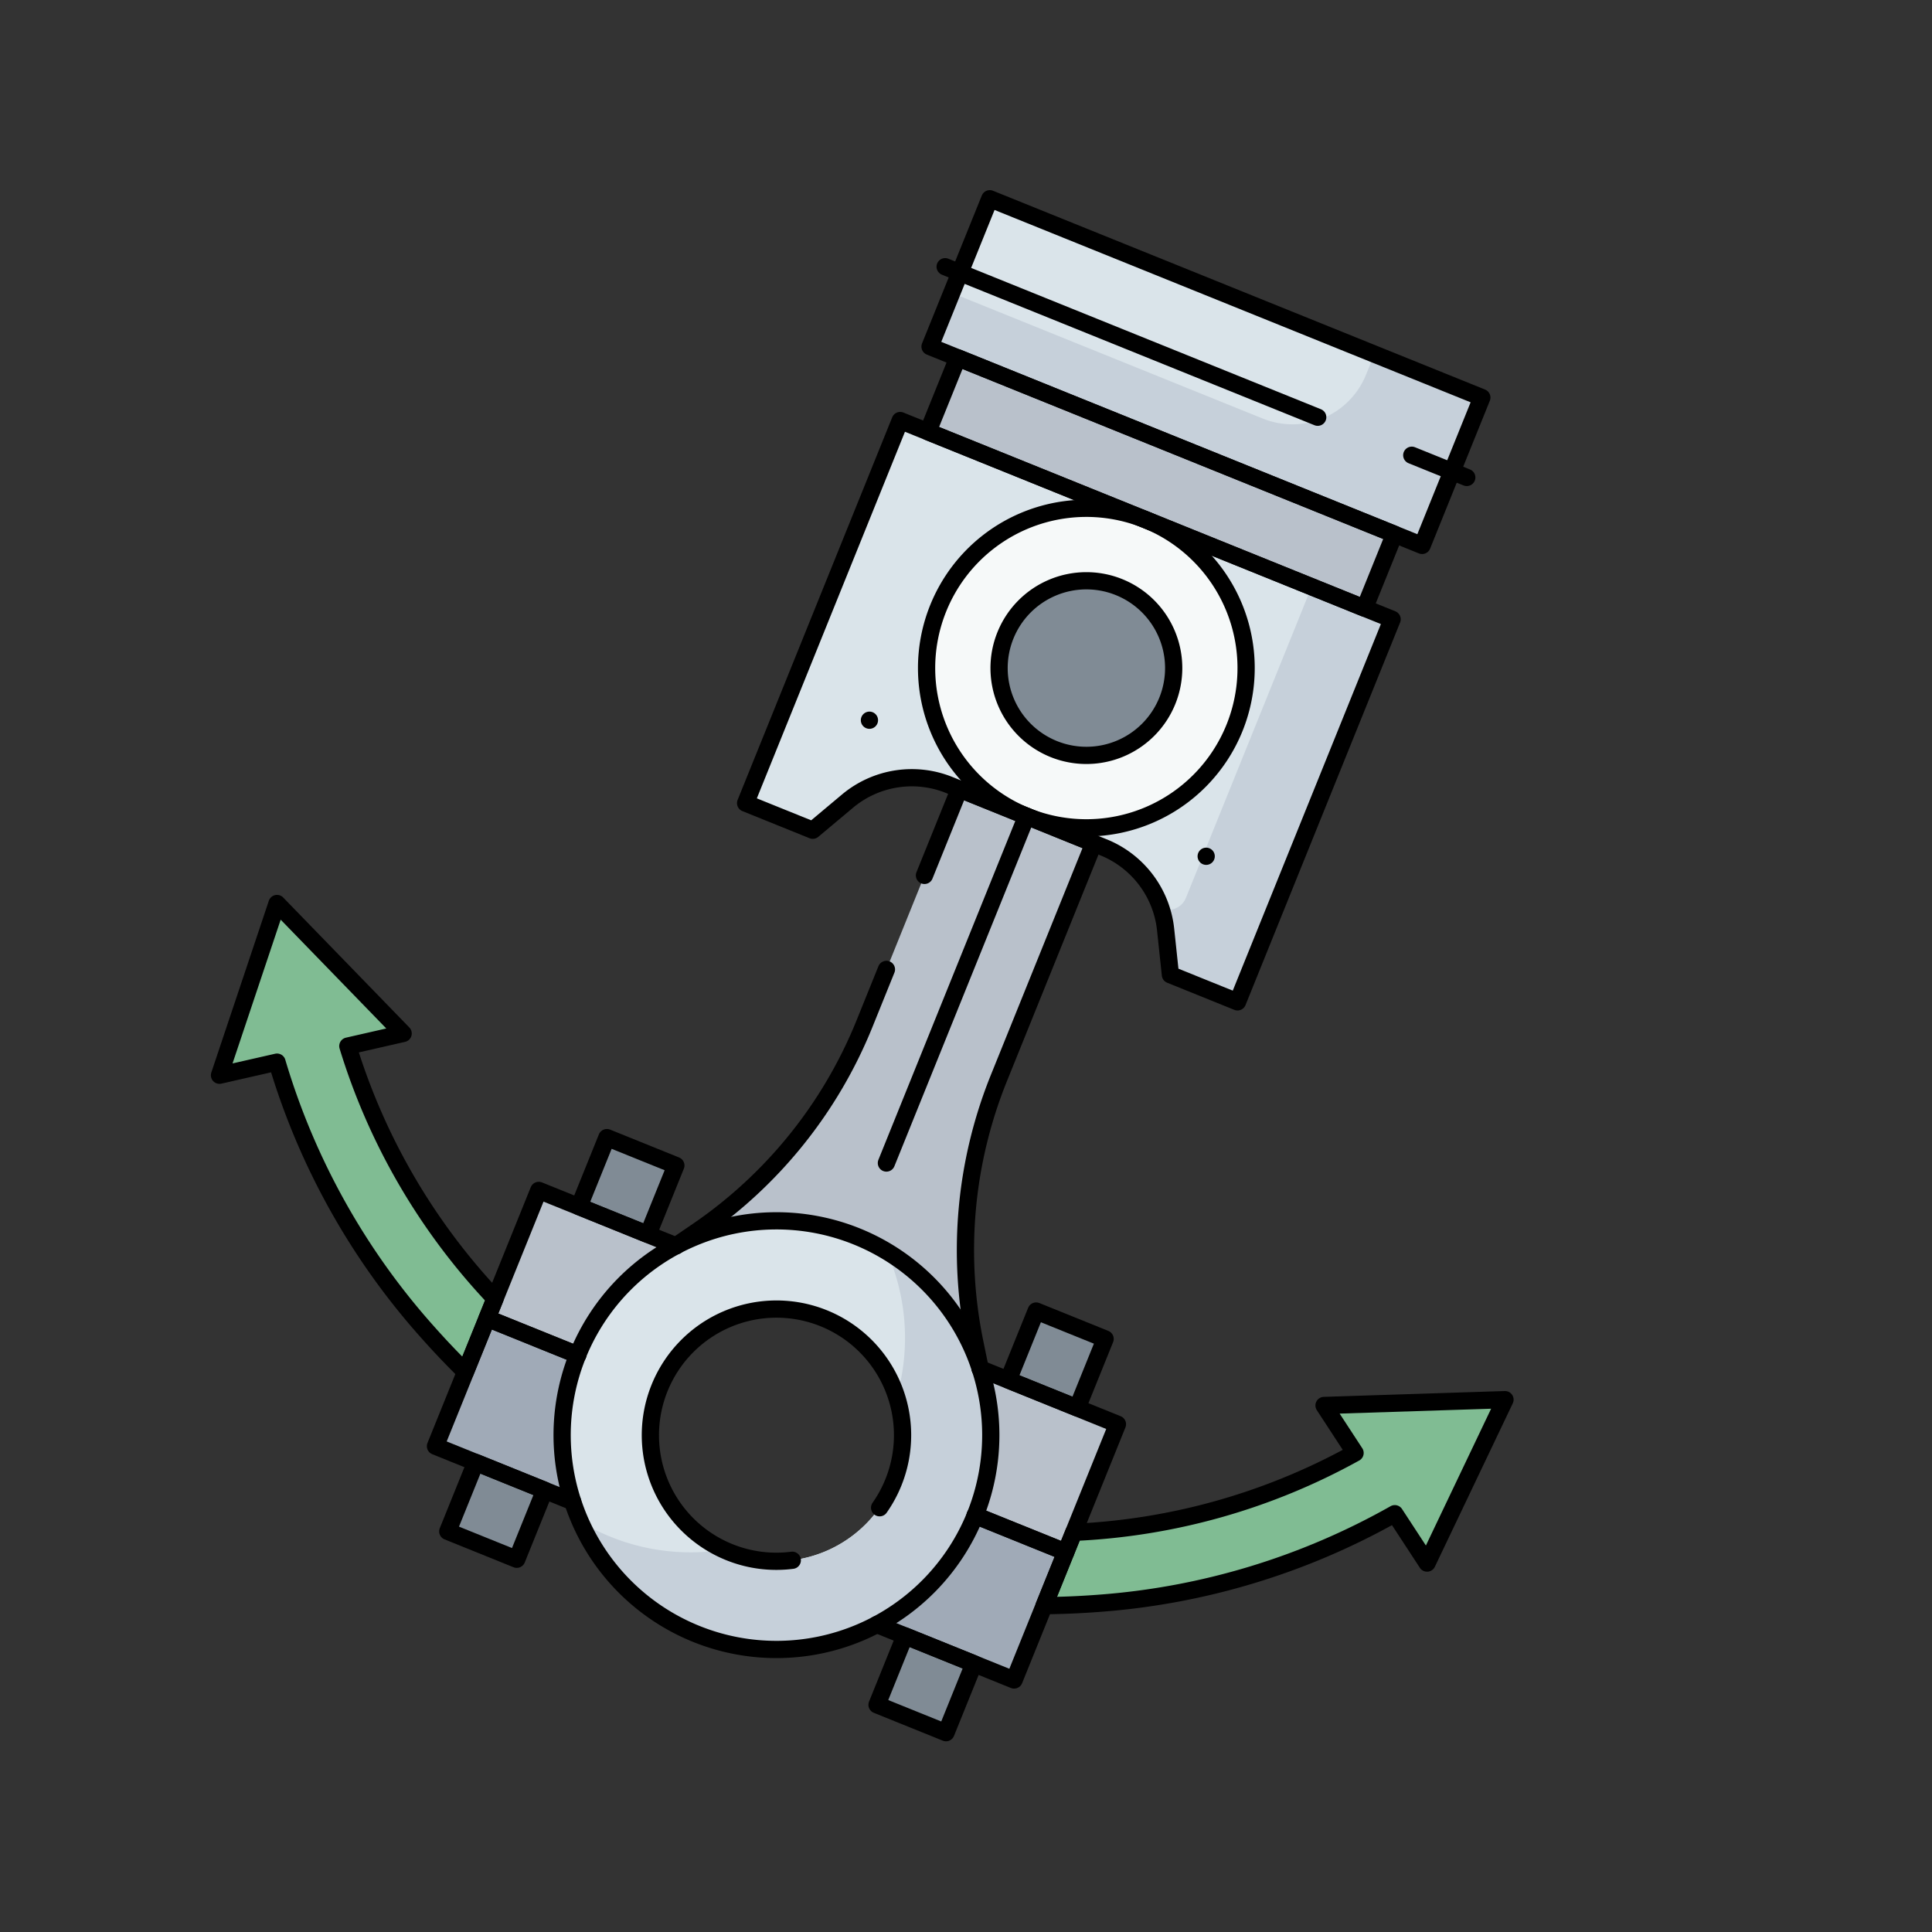 <svg xmlns="http://www.w3.org/2000/svg" xmlns:xlink="http://www.w3.org/1999/xlink" width="112.086" height="112.086" viewBox="0 0 112.086 112.086">
  <rect x="0" y="0" width="112.086" height="112.086" fill="#333333" stroke="none"/>
  <defs>
    <clipPath id="clip-path">
      <path id="path10448" d="M0-682.665H86.1v86.1H0Z" transform="translate(0 682.665)"/>
    </clipPath>
  </defs>
  <g id="g10440" transform="translate(-223.477 632.956) rotate(22)">
    <path id="path10442" d="M250.068-663.412H219.279v-9.252h30.788Z" transform="translate(-191.623 -8.739)" fill="#dae4ea"/>
    <g id="g10444" transform="translate(0 -682.665)">
      <g id="g10446" clip-path="url(#clip-path)">
        <g id="g10452" transform="translate(27.657 1.261)">
          <path id="path10454" d="M-166.712,0V1.292a4.6,4.6,0,0,1-4.6,4.6h-19.464V9.253h30.788V0Z" transform="translate(190.773)" fill="#c6d0da"/>
        </g>
        <path id="path10456" d="M260.337-599.305H233.014v4.626h27.323Z" transform="translate(-203.625 609.819)" fill="#b9c1cb"/>
        <g id="g10458" transform="translate(27.657 15.14)">
          <path id="path10460" d="M0,0V23.938H4.2l1.237-2.322a5.809,5.809,0,0,1,5.127-3.078h9.651a5.809,5.809,0,0,1,5.127,3.078l1.237,2.322h4.2V0Z" fill="#dae4ea"/>
        </g>
        <g id="g10462" transform="translate(52.294 15.14)">
          <path id="path10464" d="M-7.663,0V19.469a1.106,1.106,0,0,1-1.106,1.106h0a5.814,5.814,0,0,1,.709,1.041l1.237,2.322h4.2V0Z" transform="translate(8.769)" fill="#c6d0da"/>
        </g>
        <g id="g10466" transform="translate(33.781 15.14)">
          <path id="path10468" d="M-128.448-64.223a9.269,9.269,0,0,1-9.269,9.269,9.269,9.269,0,0,1-9.269-9.269,9.269,9.269,0,0,1,9.269-9.269,9.269,9.269,0,0,1,9.269,9.269" transform="translate(146.986 73.492)" fill="#f6f9f9"/>
        </g>
        <g id="g10470" transform="translate(37.986 19.344)">
          <path id="path10472" d="M-70.189-35.094a5.065,5.065,0,0,1-5.065,5.065,5.065,5.065,0,0,1-5.065-5.065,5.065,5.065,0,0,1,5.065-5.065,5.065,5.065,0,0,1,5.065,5.065" transform="translate(80.32 40.159)" fill="#808b95"/>
        </g>
        <g id="g10474" transform="translate(30.617 59.973)">
          <path id="path10476" d="M-86.15-136.836a7.316,7.316,0,0,1-7.315-7.316,7.316,7.316,0,0,1,7.315-7.315,7.316,7.316,0,0,1,7.315,7.315,7.316,7.316,0,0,1-7.315,7.316m0-19.749a12.434,12.434,0,0,0-12.434,12.434A12.434,12.434,0,0,0-86.15-131.717a12.434,12.434,0,0,0,12.434-12.434A12.434,12.434,0,0,0-86.15-156.585" transform="translate(98.584 156.585)" fill="#dae4ea"/>
        </g>
        <g id="g10478" transform="translate(34.39 60.122)">
          <path id="path10480" d="M-73.415,0a12.4,12.4,0,0,1,3.706,7.626,7.285,7.285,0,0,1,1.675,4.659A7.316,7.316,0,0,1-75.349,19.6q-.171,0-.341-.008a12.376,12.376,0,0,1-6.386,1.763,12.519,12.519,0,0,1-1.935-.15,12.393,12.393,0,0,0,8.661,3.513A12.434,12.434,0,0,0-62.915,12.284,12.437,12.437,0,0,0-73.415,0" transform="translate(84.01)" fill="#c6d0da"/>
        </g>
        <g id="g10482" transform="translate(33.536 33.679)">
          <path id="path10484" d="M-95.056-101.747v-14.685h-8.408v14.685a26.649,26.649,0,0,1-4.459,14.757l-.852,1.281a12.407,12.407,0,0,1,9.515-4.43,12.407,12.407,0,0,1,9.515,4.43l-.852-1.281a26.649,26.649,0,0,1-4.459-14.757" transform="translate(108.776 116.432)" fill="#b9c1cb"/>
        </g>
        <path id="path10486" d="M435.016-201.948H430.7v-4.316h4.316Z" transform="translate(-376.378 266.35)" fill="#808b95"/>
        <path id="path10488" d="M435.016-40.806H430.7v-4.316h4.316Z" transform="translate(-376.378 125.532)" fill="#808b95"/>
        <g id="g10490" transform="translate(52.566 64.402)">
          <path id="path10492" d="M0,0A12.384,12.384,0,0,1,2.919,8H8.59V0Z" fill="#b9c1cb"/>
        </g>
        <g id="g10494" transform="translate(52.566 72.406)">
          <path id="path10496" d="M-20.223,0a12.385,12.385,0,0,1-2.919,8h8.59V0Z" transform="translate(23.141)" fill="#a0aab7"/>
        </g>
        <path id="path10498" d="M217.747-201.948h4.316v-4.316h-4.316Z" transform="translate(-190.284 266.35)" fill="#808b95"/>
        <path id="path10500" d="M217.747-40.806h4.316v-4.316h-4.316Z" transform="translate(-190.284 125.532)" fill="#808b95"/>
        <g id="g10502" transform="translate(24.946 64.402)">
          <path id="path10504" d="M-59.514,0a12.384,12.384,0,0,0-2.919,8H-68.1V0Z" transform="translate(68.104)" fill="#b9c1cb"/>
        </g>
        <g id="g10506" transform="translate(24.946 72.406)">
          <path id="path10508" d="M-39.292,0a12.385,12.385,0,0,0,2.919,8h-8.59V0Z" transform="translate(44.963)" fill="#a0aab7"/>
        </g>
        <g id="g10510" transform="translate(4.634 54.663)">
          <path id="path10512" d="M-140.733-122.94v-1.232a36.991,36.991,0,0,1-13.406-10.383l2.7-1.88-9.609-4.249.639,10.487,2.809-1.954a40.976,40.976,0,0,0,13.984,11.258q1.412.7,2.88,1.309Zm56.522-17.744L-84.85-130.2l-2.809-1.954a40.977,40.977,0,0,1-13.984,11.258q-1.412.7-2.88,1.309v-4.588a36.991,36.991,0,0,0,13.406-10.383l-2.7-1.88Z" transform="translate(161.045 140.684)" fill="#80bc93"/>
        </g>
        <path id="path10514" d="M250.068-663.412H219.279v-9.252h30.788Z" transform="translate(-191.623 673.926)" fill="none" stroke="#000" stroke-linecap="round" stroke-linejoin="round" stroke-miterlimit="10" stroke-width="1"/>
        <path id="path10516" d="M260.337-599.305H233.014v4.626h27.323Z" transform="translate(-203.625 609.819)" fill="none" stroke="#000" stroke-linecap="round" stroke-linejoin="round" stroke-miterlimit="10" stroke-width="1"/>
        <g id="g10518" transform="translate(55.929 5.888)">
          <path id="path10520" d="M0,0H3.441" fill="none" stroke="#000" stroke-linecap="round" stroke-linejoin="round" stroke-miterlimit="10" stroke-width="1"/>
        </g>
        <g id="g10522" transform="translate(26.732 5.888)">
          <path id="path10524" d="M0,0H23.312" fill="none" stroke="#000" stroke-linecap="round" stroke-linejoin="round" stroke-miterlimit="10" stroke-width="1"/>
        </g>
        <g id="g10526" transform="translate(27.657 15.14)">
          <path id="path10528" d="M0,0V23.938H4.2l1.237-2.322a5.809,5.809,0,0,1,5.127-3.078h9.651a5.809,5.809,0,0,1,5.127,3.078l1.237,2.322h4.2V0Z" fill="none" stroke="#000" stroke-linecap="round" stroke-linejoin="round" stroke-miterlimit="10" stroke-width="1"/>
        </g>
        <g id="g10530" transform="translate(33.781 15.14)">
          <path id="path10532" d="M-128.448-64.223a9.269,9.269,0,0,1-9.269,9.269,9.269,9.269,0,0,1-9.269-9.269,9.269,9.269,0,0,1,9.269-9.269A9.269,9.269,0,0,1-128.448-64.223Z" transform="translate(146.986 73.492)" fill="none" stroke="#000" stroke-linecap="round" stroke-linejoin="round" stroke-miterlimit="10" stroke-width="1"/>
        </g>
        <g id="g10534" transform="translate(37.986 19.344)">
          <path id="path10536" d="M-70.189-35.094a5.065,5.065,0,0,1-5.065,5.065,5.065,5.065,0,0,1-5.065-5.065,5.065,5.065,0,0,1,5.065-5.065A5.065,5.065,0,0,1-70.189-35.094Z" transform="translate(80.32 40.159)" fill="none" stroke="#000" stroke-linecap="round" stroke-linejoin="round" stroke-miterlimit="10" stroke-width="1"/>
        </g>
        <g id="g10538" transform="translate(30.617 59.972)">
          <path id="path10540" d="M-172.3-86.15a12.434,12.434,0,0,1-12.434,12.434A12.434,12.434,0,0,1-197.169-86.15a12.434,12.434,0,0,1,12.434-12.434A12.434,12.434,0,0,1-172.3-86.15Z" transform="translate(197.169 98.584)" fill="none" stroke="#000" stroke-linecap="round" stroke-linejoin="round" stroke-miterlimit="10" stroke-width="1"/>
        </g>
        <g id="g10542" transform="translate(35.735 65.091)">
          <path id="path10544" d="M-75.431-94.932A7.281,7.281,0,0,1-79-94a7.315,7.315,0,0,1-7.315-7.316A7.315,7.315,0,0,1-79-108.633a7.316,7.316,0,0,1,7.315,7.315,7.345,7.345,0,0,1-.19,1.663" transform="translate(86.318 108.633)" fill="none" stroke="#000" stroke-linecap="round" stroke-linejoin="round" stroke-miterlimit="10" stroke-width="1"/>
        </g>
        <g id="g10546" transform="translate(53.586 31.928)">
          <path id="path10548" d="M0,0H0" fill="none" stroke="#000" stroke-linecap="round" stroke-linejoin="round" stroke-miterlimit="10" stroke-width="1"/>
        </g>
        <g id="g10550" transform="translate(32.515 31.928)">
          <path id="path10552" d="M0,0H0" fill="none" stroke="#000" stroke-linecap="round" stroke-linejoin="round" stroke-miterlimit="10" stroke-width="1"/>
        </g>
        <g id="g10554" transform="translate(43.051 33.679)">
          <path id="path10556" d="M0,0V21.7" fill="none" stroke="#000" stroke-linecap="round" stroke-linejoin="round" stroke-miterlimit="10" stroke-width="1"/>
        </g>
        <g id="g10558" transform="translate(38.847 33.679)">
          <path id="path10560" d="M-95.056-212.871l-.852-1.281a26.649,26.649,0,0,1-4.459-14.757v-14.685h-8.408v5.4" transform="translate(108.776 243.594)" fill="none" stroke="#000" stroke-linecap="round" stroke-linejoin="round" stroke-miterlimit="10" stroke-width="1"/>
        </g>
        <g id="g10562" transform="translate(33.536 44.964)">
          <path id="path10564" d="M-36.8,0V3.4a26.649,26.649,0,0,1-4.459,14.757l-.852,1.281" transform="translate(42.109)" fill="none" stroke="#000" stroke-linecap="round" stroke-linejoin="round" stroke-miterlimit="10" stroke-width="1"/>
        </g>
        <path id="path10566" d="M435.016-201.948H430.7v-4.316h4.316Z" transform="translate(-376.378 266.35)" fill="none" stroke="#000" stroke-linecap="round" stroke-linejoin="round" stroke-miterlimit="10" stroke-width="1"/>
        <path id="path10568" d="M435.016-40.806H430.7v-4.316h4.316Z" transform="translate(-376.378 125.532)" fill="none" stroke="#000" stroke-linecap="round" stroke-linejoin="round" stroke-miterlimit="10" stroke-width="1"/>
        <g id="g10570" transform="translate(52.566 64.402)">
          <path id="path10572" d="M-20.223-55.458h5.671v-8h-8.59" transform="translate(23.141 63.463)" fill="none" stroke="#000" stroke-linecap="round" stroke-linejoin="round" stroke-miterlimit="10" stroke-width="1"/>
        </g>
        <g id="g10574" transform="translate(52.566 72.406)">
          <path id="path10576" d="M0-55.459H8.59v-8H2.919" transform="translate(0 63.464)" fill="none" stroke="#000" stroke-linecap="round" stroke-linejoin="round" stroke-miterlimit="10" stroke-width="1"/>
        </g>
        <path id="path10578" d="M217.747-201.948h4.316v-4.316h-4.316Z" transform="translate(-190.284 266.35)" fill="none" stroke="#000" stroke-linecap="round" stroke-linejoin="round" stroke-miterlimit="10" stroke-width="1"/>
        <path id="path10580" d="M217.747-40.806h4.316v-4.316h-4.316Z" transform="translate(-190.284 125.532)" fill="none" stroke="#000" stroke-linecap="round" stroke-linejoin="round" stroke-miterlimit="10" stroke-width="1"/>
        <g id="g10582" transform="translate(24.946 64.402)">
          <path id="path10584" d="M-39.292-55.458h-5.671v-8h8.59" transform="translate(44.963 63.463)" fill="none" stroke="#000" stroke-linecap="round" stroke-linejoin="round" stroke-miterlimit="10" stroke-width="1"/>
        </g>
        <g id="g10586" transform="translate(24.946 72.406)">
          <path id="path10588" d="M-59.514-55.459H-68.1v-8h5.671" transform="translate(68.104 63.464)" fill="none" stroke="#000" stroke-linecap="round" stroke-linejoin="round" stroke-miterlimit="10" stroke-width="1"/>
        </g>
        <g id="g10590" transform="translate(4.634 54.663)">
          <path id="path10592" d="M-140.733-122.94v-1.232a36.991,36.991,0,0,1-13.406-10.383l2.7-1.88-9.609-4.249.639,10.487,2.809-1.954a40.976,40.976,0,0,0,13.984,11.258q1.412.7,2.88,1.309Zm56.522-17.744L-84.85-130.2l-2.809-1.954a40.977,40.977,0,0,1-13.984,11.258q-1.412.7-2.88,1.309v-4.588a36.991,36.991,0,0,0,13.406-10.383l-2.7-1.88Z" transform="translate(161.045 140.684)" fill="none" stroke="#000" stroke-linecap="round" stroke-linejoin="round" stroke-miterlimit="10" stroke-width="1"/>
        </g>
      </g>
    </g>
  </g>
</svg>
